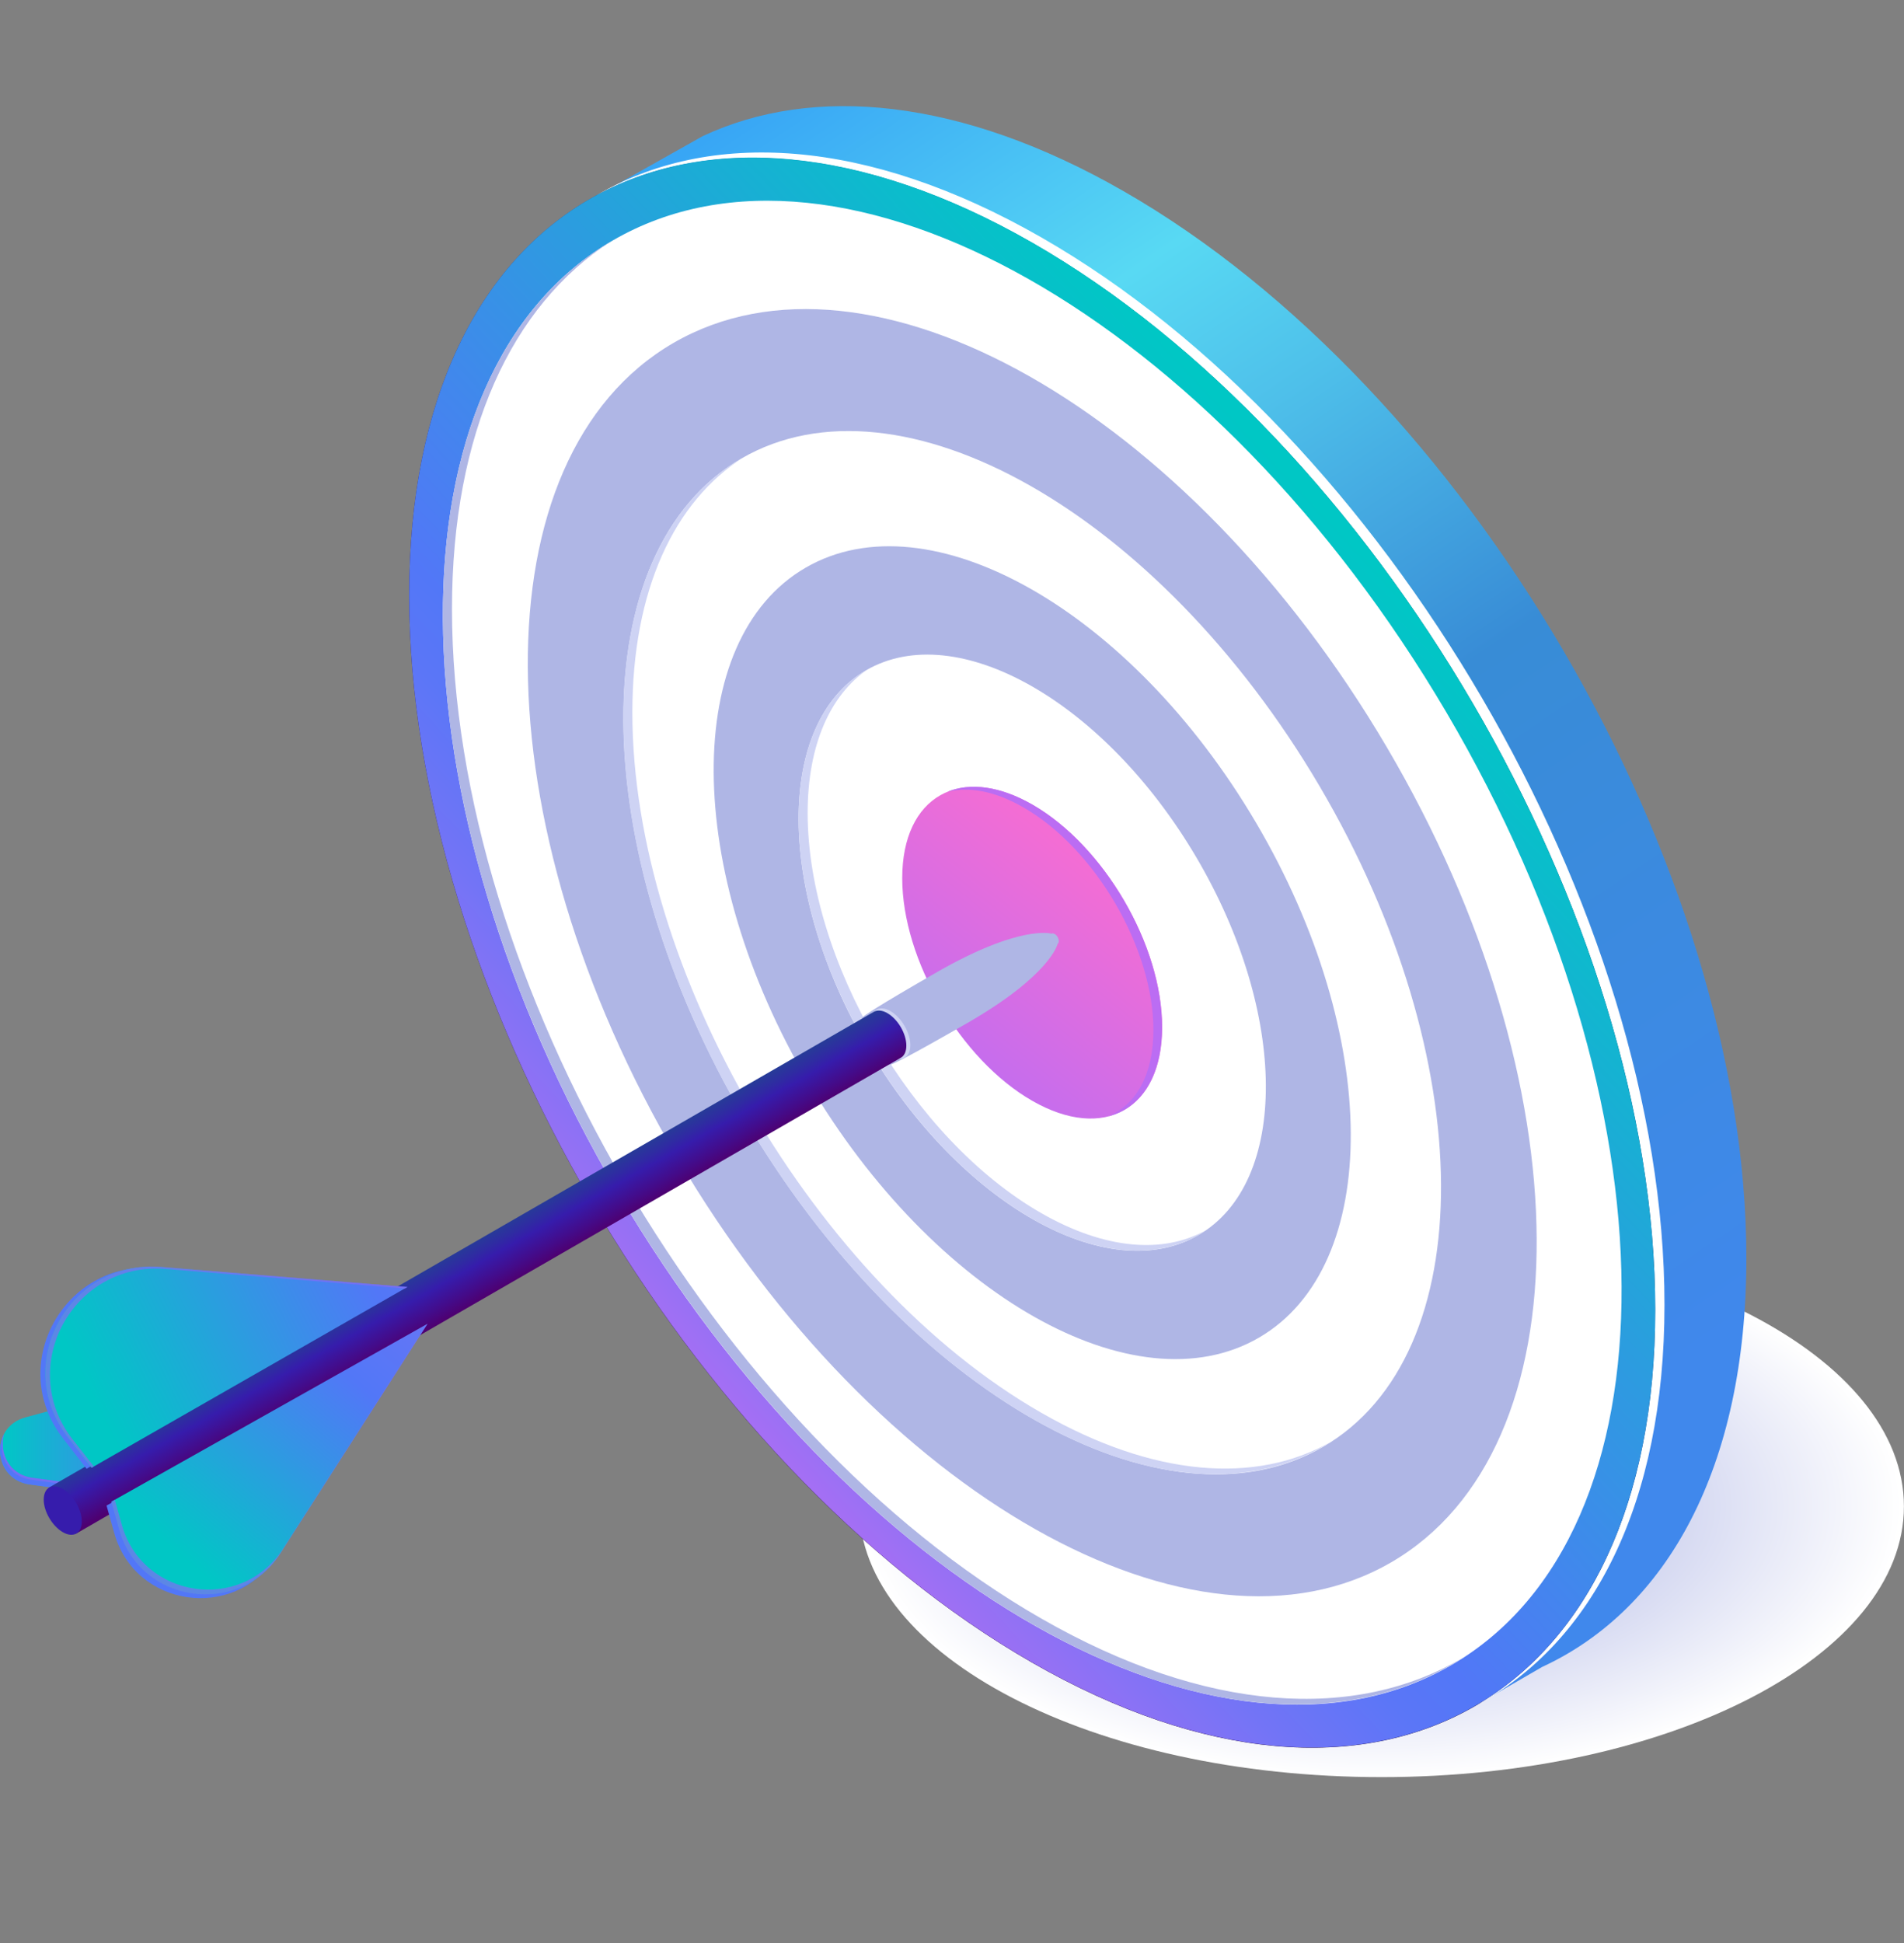 <svg width="49" height="50" viewBox="0 0 49 50" fill="none" xmlns="http://www.w3.org/2000/svg">
<rect x="0" y="0" width="49" height="50" fill="#808080" stroke="none"/>
<path d="M35.555 45.731C42.979 45.731 48.998 42.612 48.998 38.764C48.998 34.916 42.979 31.796 35.555 31.796C28.131 31.796 22.113 34.916 22.113 38.764C22.113 42.612 28.131 45.731 35.555 45.731Z" fill="url(#paint0_radial_34_490)"/>
<path d="M28.909 4.916C24.738 2.524 20.934 2.165 18.083 3.504L15.785 4.797V4.81C18.632 3.496 22.415 3.868 26.559 6.247C35.415 11.325 42.594 23.621 42.594 33.711C42.594 38.608 40.9 42.085 38.147 43.788L39.687 42.896C42.913 41.405 44.943 37.746 44.943 32.384C44.947 22.29 37.768 9.994 28.909 4.916Z" fill="url(#paint1_linear_34_490)"/>
<path d="M26.564 6.247C17.709 1.168 10.53 5.233 10.53 15.322C10.53 25.412 17.709 37.708 26.564 42.786C35.419 47.865 42.598 43.8 42.598 33.711C42.598 23.616 35.419 11.321 26.564 6.247Z" fill="url(#paint2_linear_34_490)"/>
<path d="M26.802 6.111C22.308 3.534 18.249 3.314 15.338 5.034C18.232 3.462 22.194 3.741 26.564 6.247C35.419 11.325 42.598 23.616 42.598 33.71C42.598 38.684 40.853 42.19 38.023 43.864C40.994 42.25 42.836 38.688 42.836 33.575C42.836 23.481 35.657 11.186 26.802 6.111Z" fill="white"/>
<path d="M42.598 33.706C42.598 43.796 35.419 47.861 26.564 42.782C17.709 37.703 10.53 25.408 10.53 15.318C10.53 5.228 17.709 1.164 26.564 6.242C35.419 11.321 42.598 23.616 42.598 33.706Z" fill="url(#paint3_linear_34_490)"/>
<path d="M37.357 42.845C43.243 39.428 43.182 28.452 37.222 18.329C31.262 8.206 21.659 2.77 15.773 6.186C9.887 9.603 9.947 20.579 15.908 30.702C21.868 40.825 31.471 46.261 37.357 42.845Z" fill="white"/>
<path d="M35.802 40.204C40.84 37.28 40.788 27.885 35.686 19.221C30.585 10.556 22.365 5.903 17.328 8.827C12.29 11.752 12.342 21.146 17.443 29.811C22.545 38.475 30.764 43.128 35.802 40.204Z" fill="#AFB6E5"/>
<path d="M34.051 37.231C38.134 34.862 38.091 27.248 33.956 20.225C29.821 13.203 23.16 9.43 19.078 11.8C14.996 14.17 15.039 21.784 19.174 28.806C23.308 35.829 29.969 39.601 34.051 37.231Z" fill="white"/>
<path d="M32.398 34.423C35.579 32.576 35.547 26.643 32.325 21.172C29.104 15.7 23.913 12.762 20.732 14.609C17.55 16.455 17.583 22.388 20.805 27.859C24.026 33.331 29.216 36.269 32.398 34.423Z" fill="#AFB6E5"/>
<path d="M30.843 31.782C33.176 30.428 33.152 26.076 30.789 22.064C28.427 18.051 24.62 15.895 22.287 17.25C19.953 18.604 19.977 22.955 22.34 26.968C24.703 30.981 28.51 33.136 30.843 31.782Z" fill="white"/>
<path d="M26.798 41.65C18.419 36.85 11.632 25.218 11.632 15.673C11.632 11.118 13.181 7.861 15.709 6.221C13.04 7.806 11.398 11.122 11.398 15.817C11.398 25.361 18.189 36.989 26.564 41.793C30.942 44.303 34.883 44.451 37.653 42.655C34.9 44.295 31.053 44.092 26.798 41.65Z" fill="#AFB6E5"/>
<path d="M26.798 36.355C20.985 33.026 16.274 24.96 16.274 18.339C16.274 15.166 17.36 12.906 19.125 11.773C17.219 12.851 16.04 15.175 16.04 18.483C16.04 25.104 20.751 33.17 26.559 36.503C29.585 38.24 32.313 38.341 34.232 37.112C32.33 38.189 29.7 38.02 26.798 36.355Z" fill="#CED3F4"/>
<path d="M26.798 31.218C23.479 29.316 20.785 24.702 20.785 20.921C20.785 19.159 21.372 17.883 22.33 17.224C21.232 17.836 20.551 19.167 20.551 21.069C20.551 24.85 23.245 29.46 26.564 31.365C28.338 32.38 29.93 32.422 31.028 31.661C29.942 32.265 28.449 32.164 26.798 31.218Z" fill="#CED3F4"/>
<path d="M29.909 26.434C29.909 28.539 28.411 29.388 26.564 28.327C24.717 27.267 23.219 24.702 23.219 22.598C23.219 20.494 24.717 19.645 26.564 20.705C28.411 21.761 29.909 24.326 29.909 26.434Z" fill="url(#paint4_linear_34_490)"/>
<path opacity="0.5" d="M26.921 24.592C26.921 24.757 26.802 24.825 26.657 24.74C26.513 24.656 26.394 24.453 26.394 24.288C26.394 24.123 26.513 24.056 26.657 24.14C26.802 24.225 26.921 24.423 26.921 24.592Z" fill="url(#paint5_linear_34_490)"/>
<path d="M26.564 20.701C25.73 20.224 24.964 20.135 24.377 20.376C24.93 20.236 25.606 20.355 26.338 20.777C28.185 21.837 29.683 24.402 29.683 26.506C29.683 27.66 29.232 28.433 28.521 28.725C29.36 28.513 29.904 27.702 29.904 26.43C29.909 24.326 28.411 21.762 26.564 20.701Z" fill="#BB6DF3"/>
<path d="M2.521 38.434L0.768 38.198C-0.189 38.071 -0.279 36.727 0.653 36.474L10.483 33.808L2.521 38.434Z" fill="url(#paint6_linear_34_490)"/>
<path d="M2.589 38.265L0.836 38.029C0.228 37.949 -0.028 37.378 0.1 36.909C-0.155 37.399 0.083 38.109 0.768 38.202L2.521 38.439L10.483 33.812L10.062 33.926L2.589 38.265Z" fill="#5277F7"/>
<path opacity="0.7" d="M0.811 38.079L2.564 38.316L10.172 33.892L10.062 33.922L2.589 38.265L0.836 38.029C0.228 37.948 -0.028 37.378 0.1 36.909C0.091 36.93 0.083 36.951 0.074 36.968C-0.049 37.441 0.206 37.999 0.811 38.079Z" fill="#836DF3"/>
<path d="M27.249 24.216C27.249 24.25 27.236 24.276 27.219 24.288C27.219 24.288 27.045 25.087 24.896 26.325C21.823 28.091 23.194 27.153 23.194 27.153C23.113 27.199 23.164 27.098 23.04 27.026C22.794 26.883 22.589 26.54 22.589 26.257C22.589 26.118 22.457 26.118 22.538 26.071C22.538 26.071 21.036 26.785 24.108 25.019C26.266 23.781 27.062 24.026 27.062 24.026C27.083 24.014 27.108 24.018 27.142 24.035C27.198 24.06 27.249 24.149 27.249 24.216Z" fill="#AFB6E5"/>
<path d="M23.428 26.895C23.428 27.216 23.198 27.347 22.917 27.183C22.636 27.022 22.406 26.629 22.406 26.308C22.406 25.987 22.636 25.856 22.917 26.02C23.198 26.181 23.428 26.574 23.428 26.895Z" fill="#CED3F4"/>
<path d="M23.325 26.908C23.325 27.056 23.274 27.166 23.189 27.216L1.981 39.453C1.891 39.503 1.951 39.389 1.815 39.313C1.547 39.157 1.325 38.785 1.325 38.477C1.325 38.324 1.185 38.324 1.27 38.274L22.496 26.033C22.585 25.987 22.704 25.995 22.836 26.071C23.108 26.228 23.325 26.599 23.325 26.908Z" fill="url(#paint7_linear_34_490)"/>
<path d="M2.104 39.153C2.104 39.461 1.887 39.584 1.615 39.427C1.347 39.271 1.125 38.899 1.125 38.591C1.125 38.282 1.342 38.16 1.615 38.316C1.887 38.472 2.104 38.844 2.104 39.153Z" fill="#361CAC"/>
<path d="M2.228 37.796L10.355 33.144L4.015 32.629C1.636 32.434 0.16 35.139 1.619 37.01L2.228 37.796Z" fill="#5277F7"/>
<path d="M2.355 37.771L10.483 33.119L4.143 32.603C1.768 32.409 0.287 35.113 1.747 36.985L2.355 37.771Z" fill="url(#paint8_linear_34_490)"/>
<path opacity="0.7" d="M1.866 37.036C0.406 35.164 1.883 32.46 4.262 32.654L10.423 33.157L10.487 33.119L4.143 32.603C1.768 32.409 0.287 35.113 1.747 36.985L2.36 37.771L2.415 37.737L1.866 37.036Z" fill="#836DF3"/>
<path d="M2.742 38.743L2.942 39.457C3.474 41.358 6.023 41.734 7.091 40.069L10.874 34.167L2.742 38.743Z" fill="#5277F7"/>
<path d="M2.87 38.641L3.07 39.355C3.602 41.257 6.151 41.633 7.219 39.968L11.002 34.065L2.87 38.641Z" fill="url(#paint9_linear_34_490)"/>
<path opacity="0.7" d="M7.283 39.85C6.215 41.514 3.67 41.138 3.134 39.237L2.955 38.595L2.866 38.645L3.066 39.359C3.598 41.261 6.147 41.637 7.215 39.972L10.998 34.07L10.985 34.078L7.283 39.85Z" fill="#836DF3"/>
<defs>
<radialGradient id="paint0_radial_34_490" cx="0" cy="0" r="1" gradientUnits="userSpaceOnUse" gradientTransform="translate(35.555 38.766) scale(13.443 6.966)">
<stop offset="0.192" stop-color="#AFB6E5"/>
<stop offset="1" stop-color="white"/>
</radialGradient>
<linearGradient id="paint1_linear_34_490" x1="45.111" y1="38.86" x2="20.388" y2="2.079" gradientUnits="userSpaceOnUse">
<stop offset="0.091" stop-color="#4088EC"/>
<stop offset="0.5" stop-color="#388CD6"/>
<stop offset="0.691" stop-color="#4EC0EA"/>
<stop offset="0.798" stop-color="#58D9F3"/>
<stop offset="1" stop-color="#38A6F5"/>
</linearGradient>
<linearGradient id="paint2_linear_34_490" x1="10.528" y1="15.322" x2="42.598" y2="15.322" gradientUnits="userSpaceOnUse">
<stop stop-color="#311B61"/>
<stop offset="0.203" stop-color="#290F52"/>
<stop offset="0.495" stop-color="#200041"/>
<stop offset="1" stop-color="#0F001F"/>
</linearGradient>
<linearGradient id="paint3_linear_34_490" x1="36.309" y1="15.492" x2="15.455" y2="35.075" gradientUnits="userSpaceOnUse">
<stop stop-color="#00C7C5"/>
<stop offset="0.33" stop-color="#2D9BE0"/>
<stop offset="0.631" stop-color="#5277F7"/>
<stop offset="0.691" stop-color="#5B76F7"/>
<stop offset="0.789" stop-color="#7374F6"/>
<stop offset="0.911" stop-color="#9A70F4"/>
<stop offset="1" stop-color="#BB6DF3"/>
</linearGradient>
<linearGradient id="paint4_linear_34_490" x1="19.534" y1="33.079" x2="28.16" y2="22.42" gradientUnits="userSpaceOnUse">
<stop offset="0.005" stop-color="#836DF3"/>
<stop offset="0.053" stop-color="#8C6DF3"/>
<stop offset="0.221" stop-color="#A66DF3"/>
<stop offset="0.371" stop-color="#B56DF3"/>
<stop offset="0.49" stop-color="#BB6DF3"/>
<stop offset="1" stop-color="#F36DD4"/>
</linearGradient>
<linearGradient id="paint5_linear_34_490" x1="26.394" y1="24.439" x2="26.921" y2="24.439" gradientUnits="userSpaceOnUse">
<stop stop-color="#311B61"/>
<stop offset="0.203" stop-color="#290F52"/>
<stop offset="0.495" stop-color="#200041"/>
<stop offset="1" stop-color="#0F001F"/>
</linearGradient>
<linearGradient id="paint6_linear_34_490" x1="-0.002" y1="36.123" x2="10.48" y2="36.123" gradientUnits="userSpaceOnUse">
<stop offset="0.005" stop-color="#00C7C5"/>
<stop offset="0.399" stop-color="#5277F7"/>
<stop offset="0.519" stop-color="#6176F6"/>
<stop offset="0.753" stop-color="#8A72F5"/>
<stop offset="1" stop-color="#BB6DF3"/>
</linearGradient>
<linearGradient id="paint7_linear_34_490" x1="11.962" y1="32.066" x2="12.66" y2="33.288" gradientUnits="userSpaceOnUse">
<stop offset="0.005" stop-color="#273B98"/>
<stop offset="0.227" stop-color="#2F2BA2"/>
<stop offset="0.399" stop-color="#361CAC"/>
<stop offset="0.768" stop-color="#440B89"/>
<stop offset="1" stop-color="#4E0070"/>
</linearGradient>
<linearGradient id="paint8_linear_34_490" x1="2.055" y1="35.552" x2="19.731" y2="26.795" gradientUnits="userSpaceOnUse">
<stop offset="0.005" stop-color="#00C7C5"/>
<stop offset="0.399" stop-color="#5277F7"/>
<stop offset="0.519" stop-color="#6176F6"/>
<stop offset="0.753" stop-color="#8A72F5"/>
<stop offset="1" stop-color="#BB6DF3"/>
</linearGradient>
<linearGradient id="paint9_linear_34_490" x1="4.463" y1="40.002" x2="14.82" y2="27.657" gradientUnits="userSpaceOnUse">
<stop offset="0.005" stop-color="#00C7C5"/>
<stop offset="0.399" stop-color="#5277F7"/>
<stop offset="0.519" stop-color="#6176F6"/>
<stop offset="0.753" stop-color="#8A72F5"/>
<stop offset="1" stop-color="#BB6DF3"/>
</linearGradient>
</defs>
</svg>
